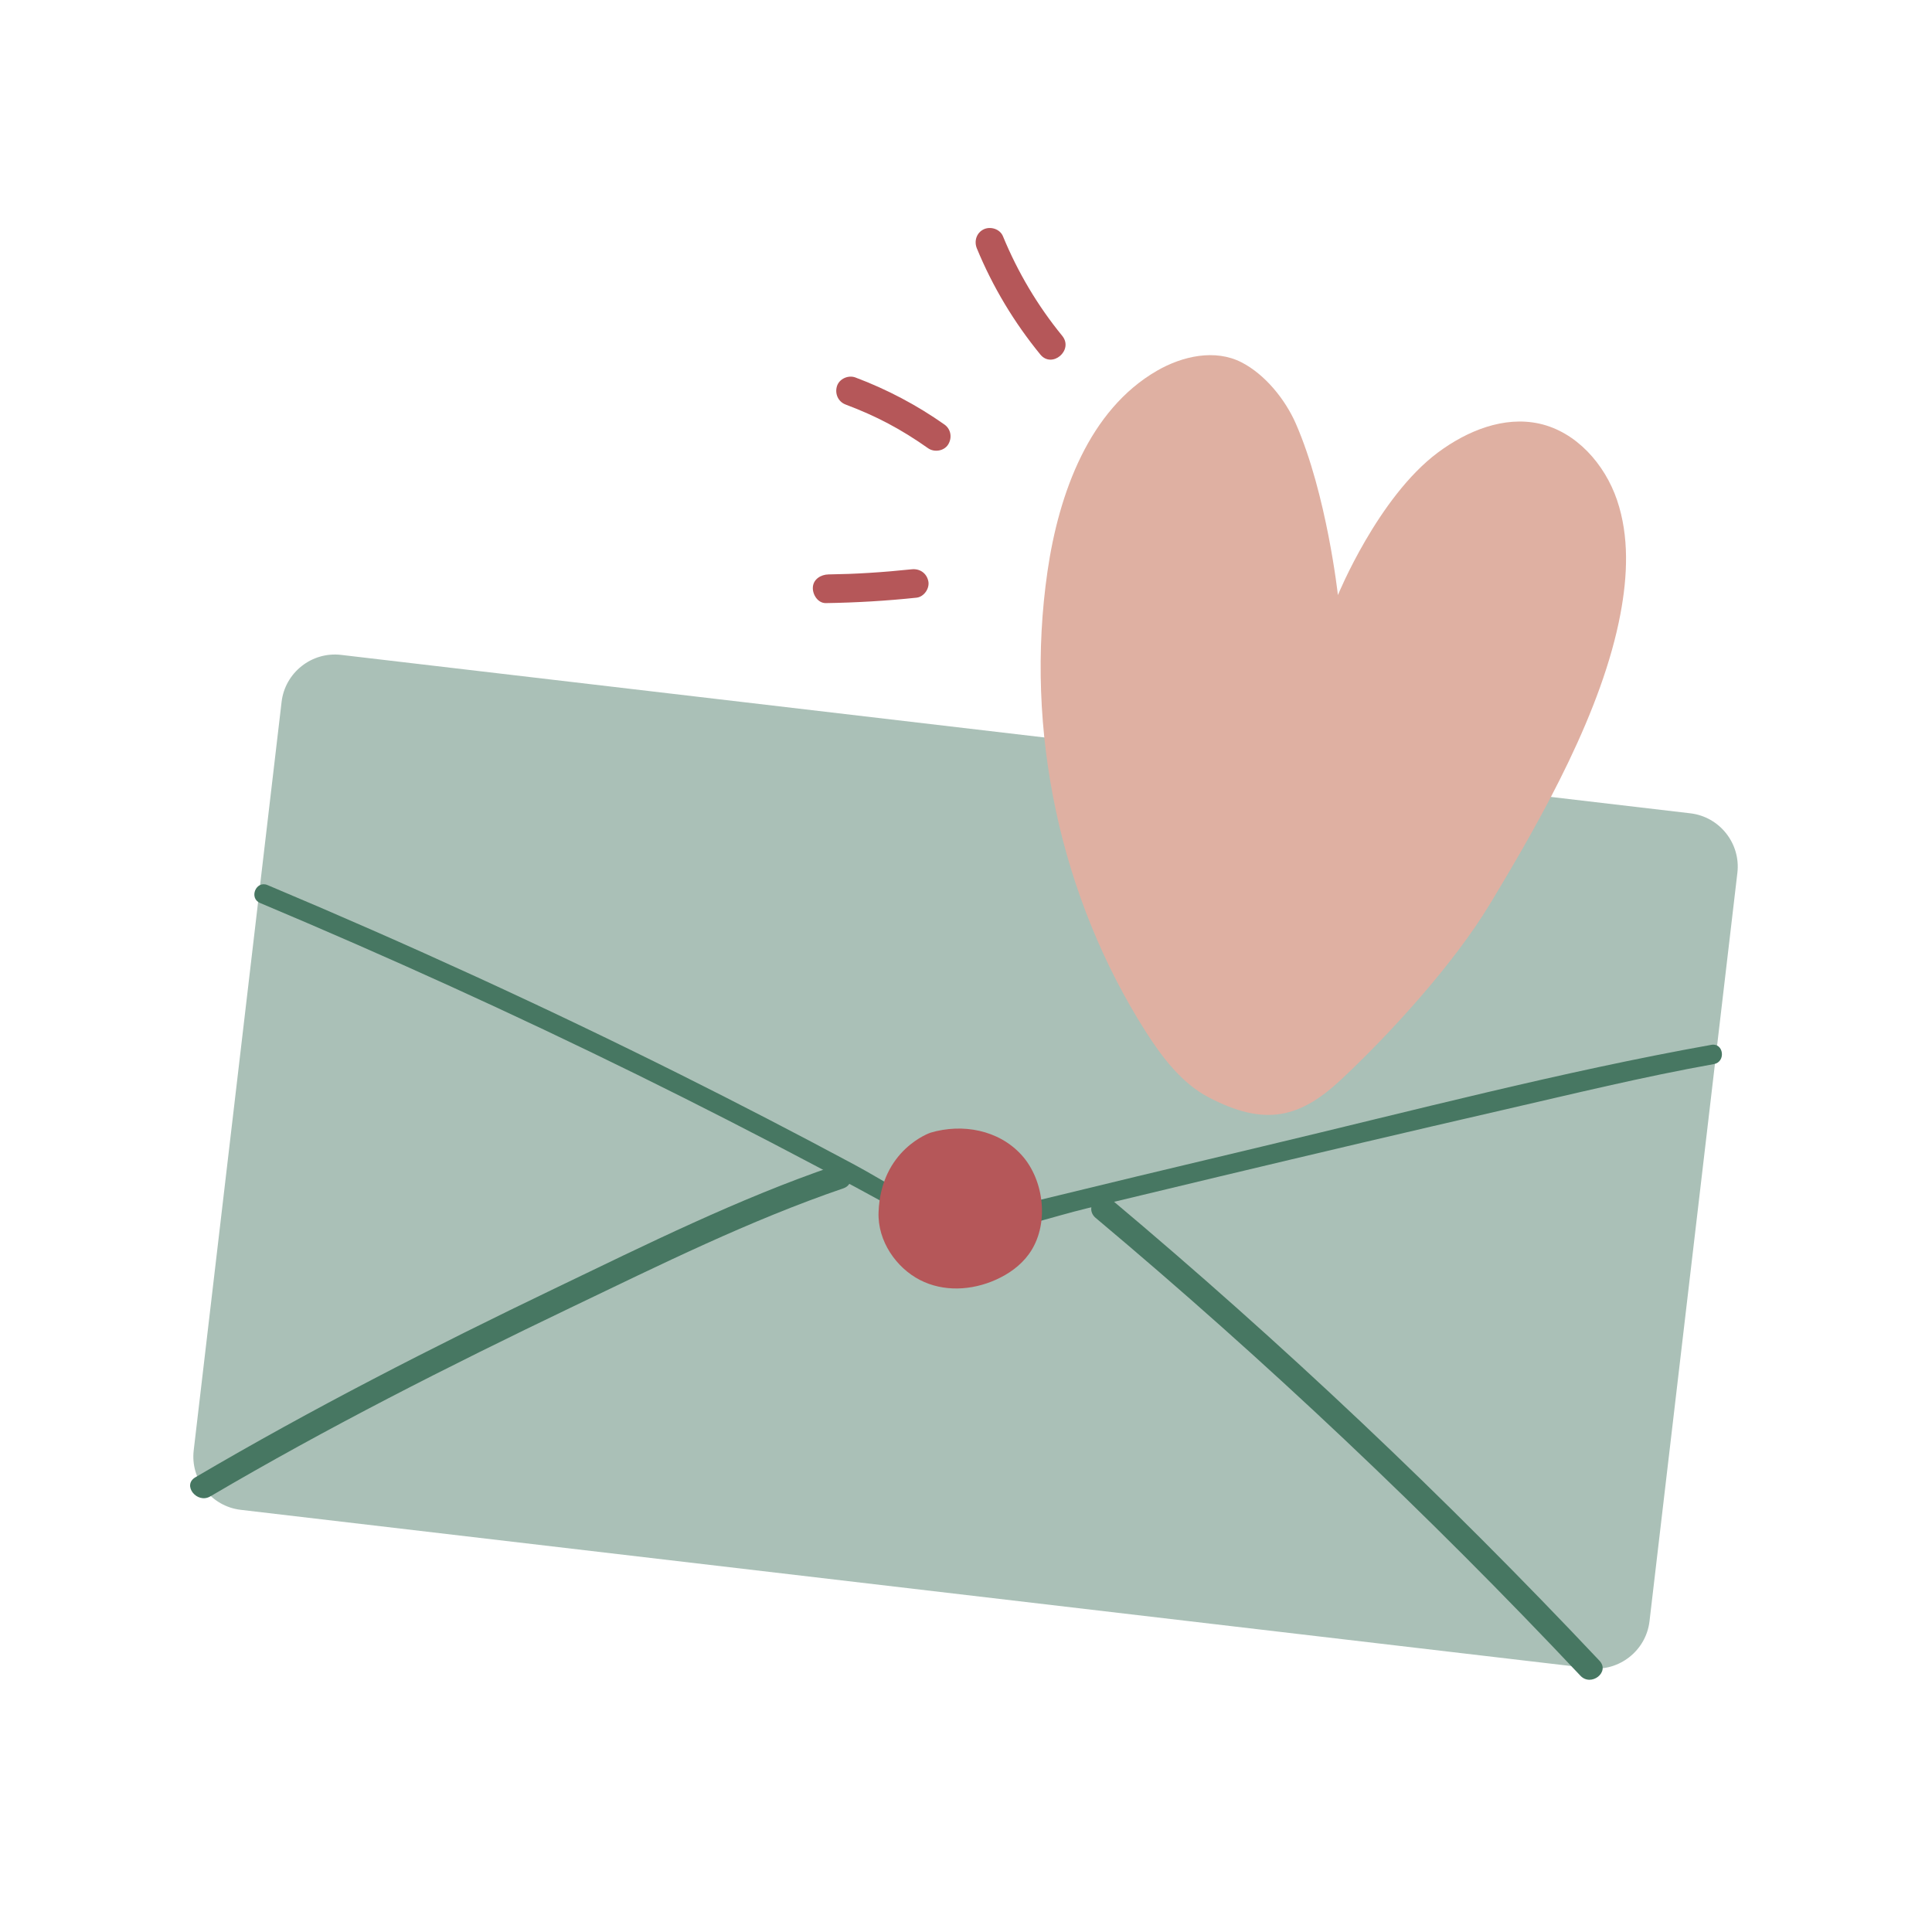 <svg width="132" height="132" viewBox="0 0 132 132" fill="none" xmlns="http://www.w3.org/2000/svg">
<path d="M108.633 113.98L16.446 103.156C14.444 102.921 12.999 101.092 13.235 99.09L19.239 47.956C19.473 45.954 21.303 44.508 23.305 44.744L115.492 55.568C117.493 55.803 118.939 57.633 118.703 59.634L112.699 110.769C112.464 112.771 110.634 114.216 108.633 113.98Z" fill="#AAC0B7"/>
<path d="M17.773 61.696C26.48 65.358 35.084 69.265 43.559 73.437C47.666 75.46 51.742 77.543 55.788 79.687C57.712 80.708 59.63 81.742 61.539 82.79C63.082 83.636 64.607 84.622 66.442 84.417C69.082 84.122 71.783 83.154 74.364 82.532C77.374 81.805 80.384 81.082 83.395 80.365C89.816 78.833 96.239 77.318 102.672 75.84C107.462 74.739 112.257 73.569 117.096 72.702C117.935 72.552 117.768 71.236 116.927 71.386C106.656 73.225 96.491 75.896 86.345 78.306C80.586 79.674 74.829 81.055 69.078 82.458C67.471 82.85 65.93 83.415 64.304 82.757C62.261 81.93 60.328 80.622 58.389 79.581C54.448 77.466 50.476 75.408 46.475 73.409C37.222 68.786 27.811 64.479 18.276 60.47C17.487 60.139 16.986 61.367 17.774 61.698L17.773 61.696Z" fill="#477762"/>
<path d="M14.37 102.237C22.353 97.543 30.638 93.346 38.986 89.345C45.067 86.431 51.227 83.376 57.62 81.191C58.628 80.847 57.983 79.321 56.978 79.665C50.44 81.9 44.142 85.033 37.926 88.019C29.585 92.027 21.325 96.243 13.345 100.935C12.431 101.473 13.462 102.77 14.369 102.237L14.37 102.237Z" fill="#477762"/>
<path d="M74.858 83.21C86.499 92.981 97.559 103.432 107.982 114.493C108.706 115.261 110.016 114.247 109.284 113.469C98.764 102.306 87.602 91.748 75.853 81.887C75.036 81.202 74.044 82.527 74.859 83.211L74.858 83.21Z" fill="#477762"/>
<path d="M69.798 78.915C68.23 77.188 65.748 76.746 63.577 77.388C63.577 77.388 60.184 78.522 60.026 82.821C59.952 84.809 61.248 86.624 62.852 87.451C64.455 88.277 66.388 88.181 68.056 87.429C68.906 87.045 69.715 86.485 70.294 85.688C71.72 83.732 71.365 80.643 69.799 78.916L69.798 78.915Z" fill="#B55759"/>
<path d="M110.482 34.169C109.639 31.694 107.685 29.503 105.175 28.945C102.758 28.407 100.236 29.431 98.238 30.921C94.14 33.978 91.41 40.657 91.41 40.657C91.41 40.657 90.652 33.775 88.532 28.936C87.805 27.276 86.418 25.573 84.825 24.756C83.023 23.832 80.799 24.318 79.044 25.332C74.425 28.003 72.346 33.678 71.568 39.035C69.993 49.893 72.433 61.308 78.297 70.512C79.38 72.211 80.74 74.005 82.546 74.956C86.461 77.019 88.852 76.364 91.661 73.73C95.082 70.523 99.349 65.807 101.764 61.816C105.512 55.627 109.48 48.503 110.715 41.936C111.199 39.363 111.323 36.645 110.481 34.17L110.482 34.169Z" fill="#DFB0A2"/>
<path d="M56.426 41.206C58.495 41.174 60.562 41.053 62.621 40.835C63.133 40.78 63.533 40.195 63.424 39.699C63.304 39.15 62.837 38.838 62.289 38.896C61.32 38.998 60.349 39.081 59.376 39.141C58.372 39.203 57.621 39.23 56.604 39.246C56.091 39.255 55.562 39.569 55.536 40.137C55.513 40.623 55.877 41.214 56.426 41.206Z" fill="#B55759"/>
<path d="M57.776 27.64C59.872 28.427 61.556 29.317 63.411 30.625C63.833 30.922 64.499 30.82 64.779 30.373C65.065 29.917 64.977 29.323 64.527 29.005C62.649 27.68 60.595 26.597 58.444 25.79C57.961 25.609 57.343 25.877 57.185 26.38C57.024 26.894 57.261 27.447 57.776 27.639L57.776 27.64Z" fill="#B55759"/>
<path d="M66.743 16.973C67.819 19.587 69.288 22.032 71.078 24.221C71.879 25.201 73.375 23.923 72.572 22.942C70.888 20.881 69.537 18.598 68.523 16.138C68.32 15.647 67.68 15.447 67.215 15.665C66.713 15.901 66.539 16.481 66.743 16.973Z" fill="#B55759"/>
</svg>
